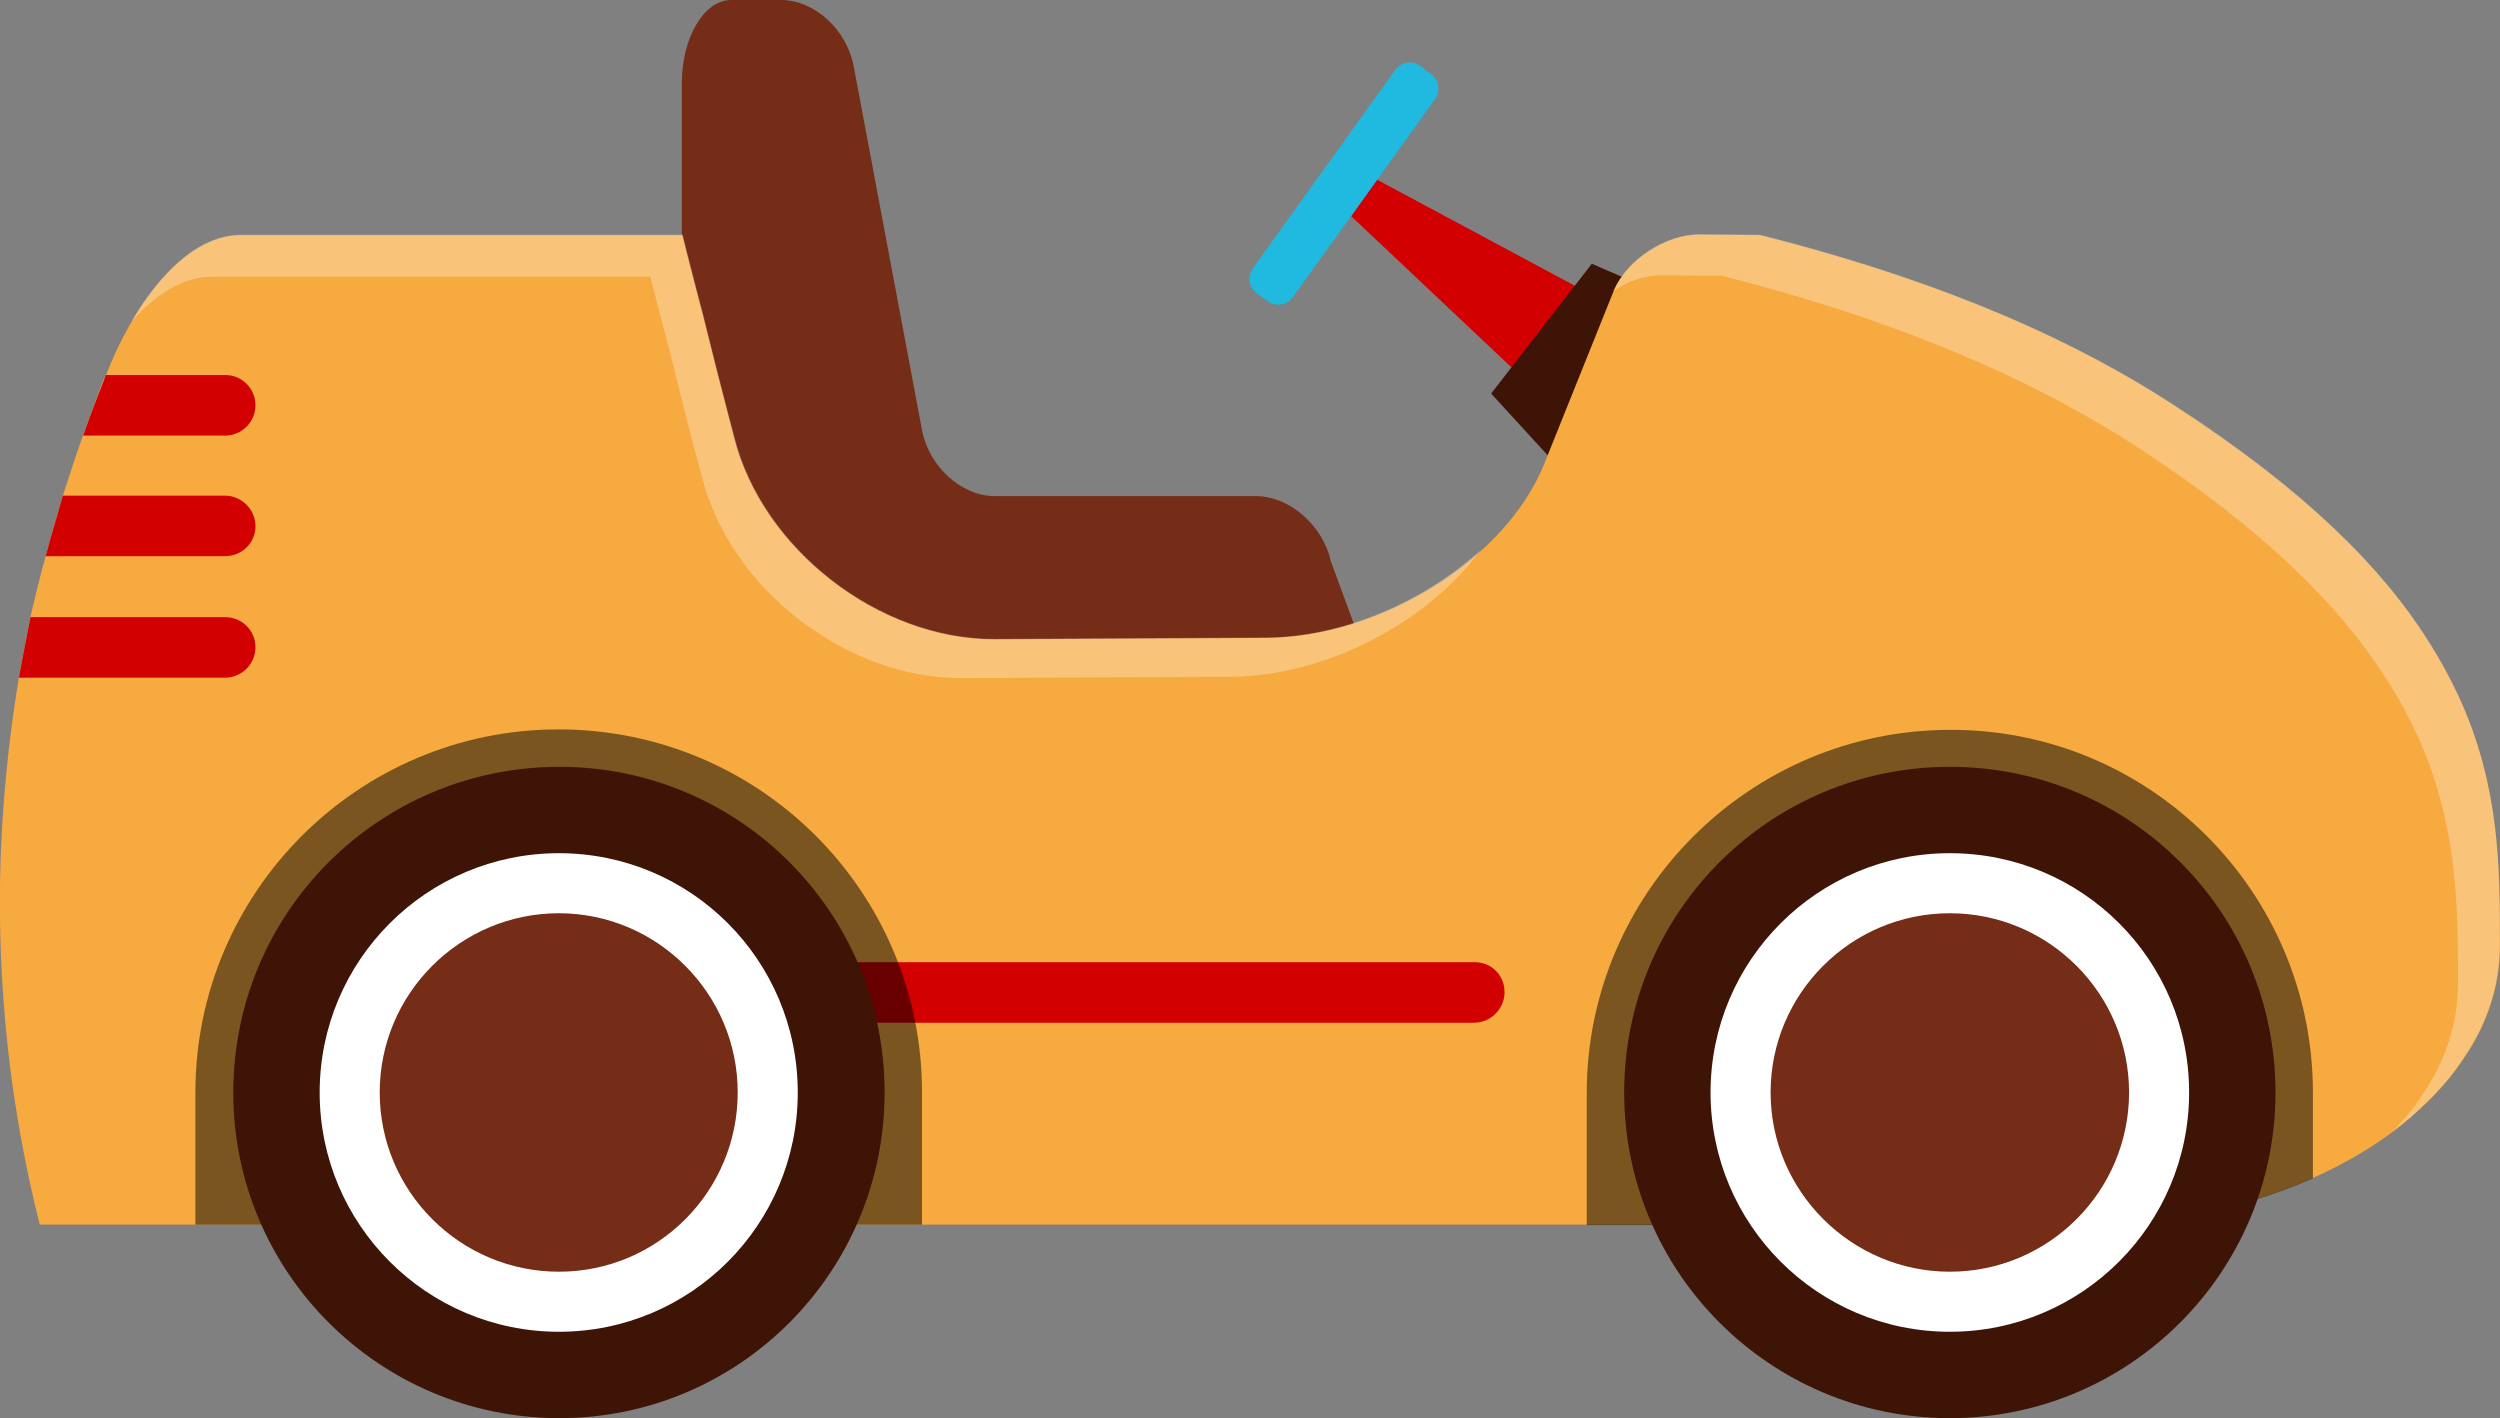 <svg width="54.12" height="30.7" viewBox="0 0 54.12 30.7" xmlns="http://www.w3.org/2000/svg" xmlns:xlink="http://www.w3.org/1999/xlink" xml:space="preserve" overflow="hidden"><rect x="0" y="0" width="54.12" height="30.7" fill="#808080" stroke="none"/><defs></defs><g><g><g><path d="M34.49 6.4 33.11 8.32 29.25 4.68 29.81 3.89Z" fill="#D20001"/><path d="M31.07 2.14 27.99 6.43C27.86 6.61 27.62 6.65 27.44 6.52L27.22 6.36C27.03 6.23 27 5.99 27.12 5.81L30.2 1.52C30.32 1.34 30.57 1.3 30.75 1.43L30.97 1.6C31.15 1.72 31.19 1.97 31.07 2.14Z" fill="#20B9E0"/></g><path d="M18.48 1.43 19.96 9.31C20.11 10.1 20.81 10.74 21.54 10.74L27.19 10.74C27.91 10.74 28.64 11.37 28.81 12.15L30.35 16.33 41.68 16.33 41.68 19.77 14.76 19.77 14.76 1.81C14.76 0.81 15.24 0 15.83 0L16.91 0C17.63 0 18.33 0.64 18.48 1.43Z" fill="#752D17"/><path d="M40.62 17.62 32.28 8.52 34.46 5.71 41.09 8.59 45.43 16.08Z" fill="#3E1406"/><path d="M54.12 20.47C54.12 21.34 53.85 22.16 53.35 22.89 53.11 23.26 52.82 23.6 52.48 23.92 51.82 24.56 51.01 25.08 50.07 25.5 48.64 26.13 46.91 26.51 45.06 26.51L0.86 26.51C0.34 24.44 0.09 22.48 0.02 20.66-0.07 18.44 0.12 16.43 0.41 14.66 0.49 14.2 0.58 13.77 0.66 13.35 0.77 12.89 0.87 12.45 0.99 12.04 1.11 11.57 1.25 11.14 1.36 10.73 1.52 10.24 1.66 9.8 1.8 9.42 1.97 8.93 2.13 8.53 2.24 8.22 2.27 8.17 2.27 8.16 2.3 8.11 2.83 6.73 3.91 5.09 5.23 5.09L14.77 5.09C14.77 5.09 14.94 5.78 15.22 6.84 15.4 7.57 15.63 8.48 15.89 9.47 16.5 11.89 19.03 13.85 21.53 13.84L27.39 13.81C29.89 13.8 32.6 12.11 33.43 10.04L34.94 6.28C35.23 5.62 36.06 5.08 36.78 5.08L38.1 5.09C41.34 5.91 44.44 7.06 47.1 8.8 49.89 10.61 51.58 12.3 52.58 13.9 52.84 14.31 53.05 14.71 53.23 15.09 54.12 17.02 54.12 18.81 54.12 20.47Z" fill="#F6AA40"/><path d="M53.23 15.08C53.05 14.69 52.84 14.3 52.58 13.89 51.58 12.29 49.89 10.6 47.1 8.79 44.44 7.05 41.34 5.9 38.1 5.08L36.78 5.07C36.06 5.07 35.23 5.61 34.94 6.27L34.92 6.3C35.24 6.09 35.61 5.96 35.97 5.96L37.28 5.97C40.5 6.79 43.58 7.94 46.24 9.66 49.01 11.46 50.69 13.15 51.68 14.73 51.94 15.13 52.15 15.54 52.33 15.92 53.21 17.85 53.21 19.63 53.21 21.29 53.21 22.15 52.94 22.97 52.44 23.7 52.27 23.97 52.05 24.23 51.81 24.48 52.05 24.31 52.27 24.12 52.47 23.92 52.81 23.6 53.1 23.26 53.34 22.89 53.84 22.16 54.11 21.33 54.11 20.47 54.12 18.81 54.12 17.02 53.23 15.08Z" fill="#FFFFFF" opacity="0.3"/><path d="M4.59 5.99 14.08 5.99C14.08 5.99 14.25 6.67 14.53 7.73 14.71 8.46 14.93 9.36 15.2 10.34 15.81 12.74 18.32 14.69 20.81 14.68L26.64 14.65C28.71 14.64 30.91 13.47 32.07 11.89 30.83 13.02 29.08 13.79 27.4 13.8L21.54 13.83C19.03 13.84 16.51 11.88 15.9 9.46 15.64 8.48 15.41 7.57 15.23 6.83 14.95 5.77 14.78 5.08 14.78 5.08L5.22 5.08C4.26 5.08 3.43 5.96 2.84 6.97 3.34 6.4 3.94 5.99 4.59 5.99Z" fill="#FFFFFF" opacity="0.3"/><path d="M50.07 23.65 50.07 25.51C48.64 26.14 46.91 26.52 45.06 26.52L34.35 26.52 34.35 23.66C34.35 19.33 37.88 15.8 42.22 15.8 46.56 15.79 50.07 19.32 50.07 23.65Z" opacity="0.5"/><path d="M32.57 21.48C32.57 21.83 32.28 22.14 31.91 22.14L15.36 22.14C15.19 21.7 14.97 21.3 14.71 20.92 14.82 20.87 14.93 20.83 15.06 20.83L31.91 20.83C32.28 20.82 32.57 21.11 32.57 21.48Z" fill="#D20001"/><g><g><path d="M35.16 23.65C35.16 27.54 38.32 30.7 42.21 30.7 46.1 30.7 49.26 27.54 49.26 23.65 49.26 19.75 46.11 16.6 42.21 16.6 38.32 16.6 35.16 19.75 35.16 23.65Z" fill="#3E1406"/></g><g><path d="M37.03 23.65C37.03 26.51 39.35 28.83 42.21 28.83 45.07 28.83 47.39 26.51 47.39 23.65 47.39 20.78 45.07 18.47 42.21 18.47 39.35 18.47 37.03 20.79 37.03 23.65Z" fill="#FFFFFF"/></g><g><path d="M38.33 23.65C38.33 25.79 40.08 27.53 42.21 27.53 44.35 27.53 46.09 25.79 46.09 23.65 46.09 21.51 44.35 19.77 42.21 19.77 40.07 19.77 38.33 21.51 38.33 23.65Z" fill="#752D17"/></g></g><path d="M19.96 23.65 19.96 26.51 4.23 26.51 4.23 23.65C4.23 19.31 7.76 15.79 12.09 15.79 16.45 15.79 19.96 19.31 19.96 23.65Z" opacity="0.5"/><g><g><path d="M5.05 23.65C5.05 27.54 8.21 30.7 12.11 30.7 16 30.7 19.15 27.54 19.15 23.65 19.15 19.75 16 16.6 12.11 16.6 8.21 16.6 5.05 19.75 5.05 23.65Z" fill="#3E1406"/></g><g><path d="M6.92 23.65C6.92 26.51 9.24 28.83 12.1 28.83 14.96 28.83 17.27 26.51 17.27 23.65 17.27 20.78 14.95 18.47 12.1 18.47 9.24 18.47 6.92 20.79 6.92 23.65Z" fill="#FFFFFF"/></g><g><path d="M8.22 23.65C8.22 25.79 9.96 27.53 12.1 27.53 14.24 27.53 15.97 25.79 15.97 23.65 15.97 21.51 14.23 19.77 12.1 19.77 9.96 19.77 8.22 21.51 8.22 23.65Z" fill="#752D17"/></g></g><path d="M5.53 8.77C5.53 9.14 5.23 9.43 4.87 9.43L1.8 9.43C1.97 8.94 2.13 8.54 2.25 8.23 2.26 8.19 2.28 8.16 2.29 8.12L4.87 8.12C5.22 8.11 5.53 8.4 5.53 8.77Z" fill="#D20001"/><path d="M5.53 11.39C5.53 11.76 5.23 12.04 4.87 12.04L0.99 12.04C1.11 11.57 1.25 11.14 1.36 10.73L4.87 10.73C5.22 10.73 5.53 11.02 5.53 11.39Z" fill="#D20001"/><path d="M5.53 14.01C5.53 14.38 5.23 14.67 4.87 14.67L0.41 14.67C0.49 14.21 0.58 13.78 0.66 13.36L4.86 13.36C5.22 13.35 5.53 13.64 5.53 14.01Z" fill="#D20001"/></g></g></svg>